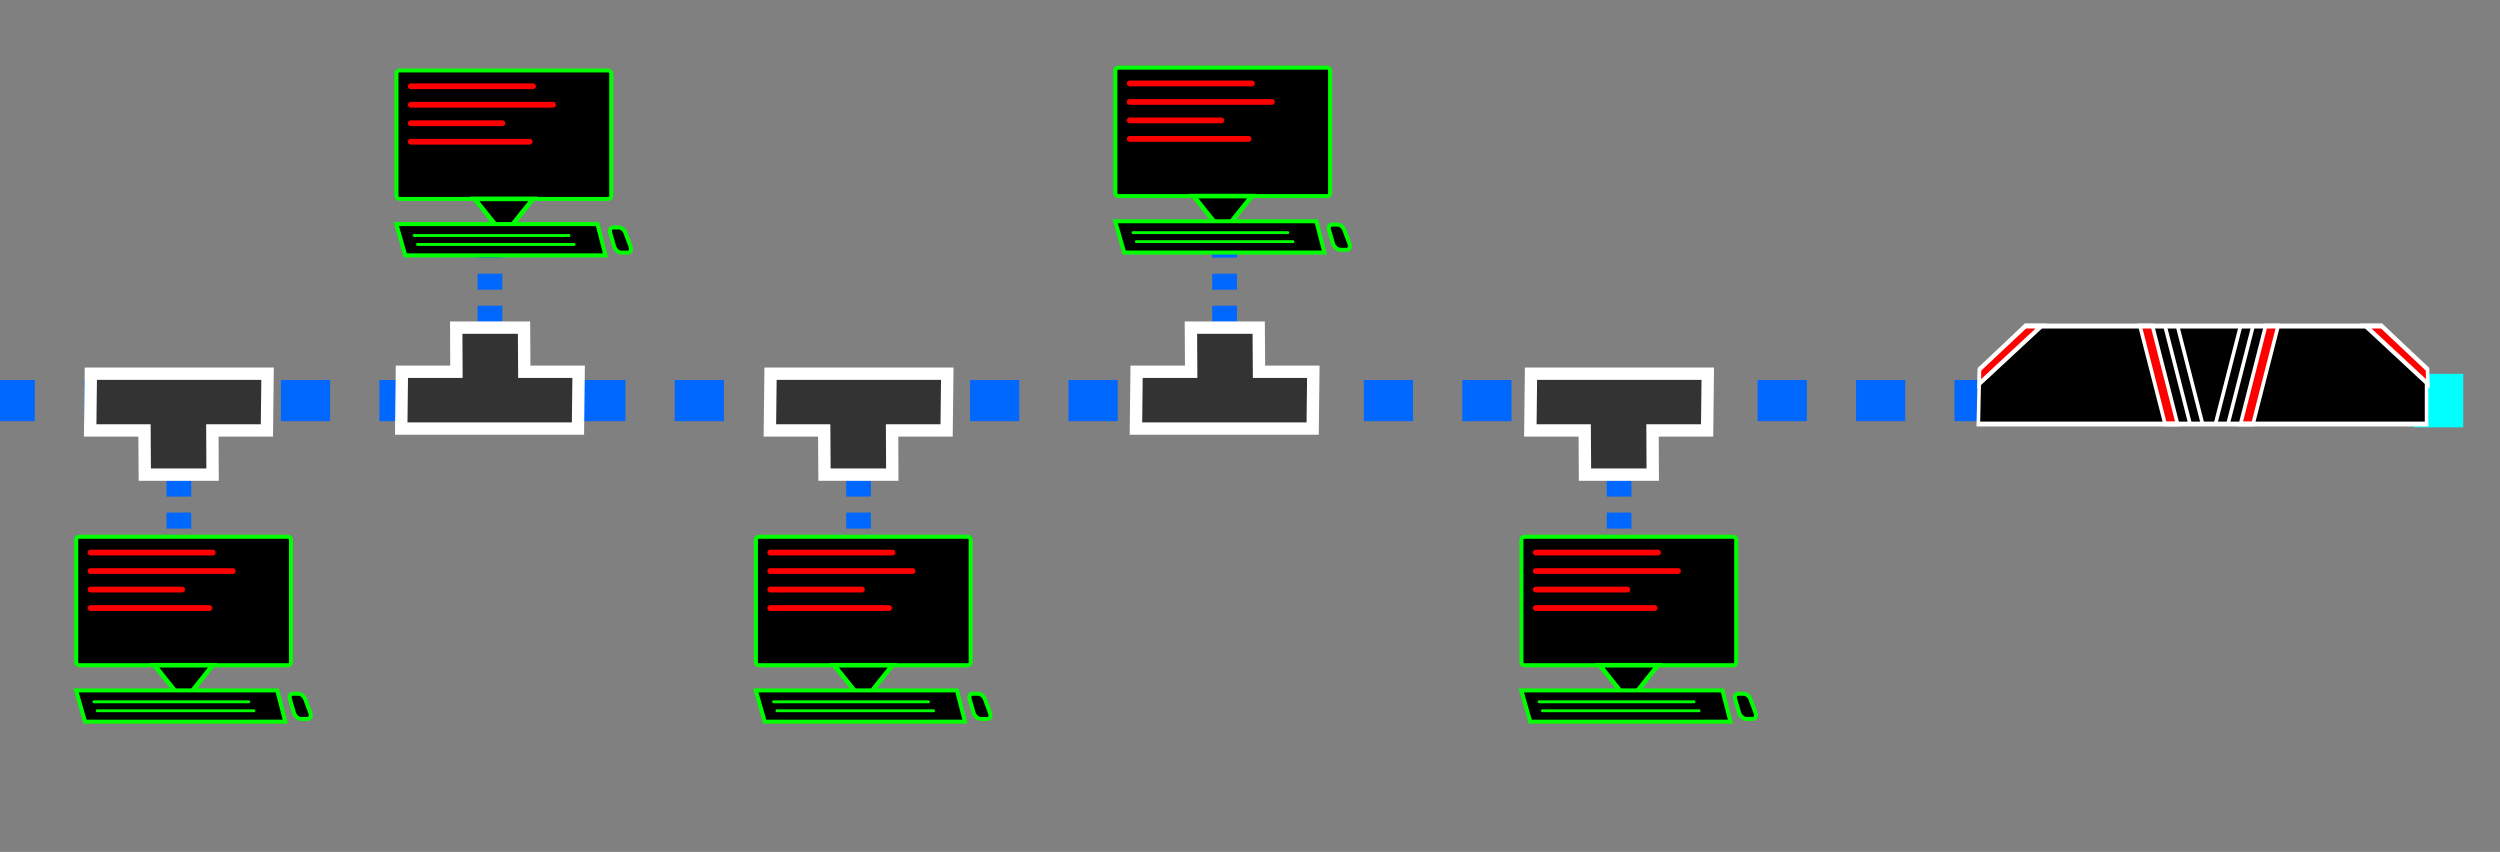 <svg xmlns="http://www.w3.org/2000/svg" xmlns:xlink="http://www.w3.org/1999/xlink" viewBox="0 0 607.43 207">
  <rect x="0" y="0" width="607.43" height="207" fill="#808080" stroke="none"/>
  <defs>
    <style>
      .cls-1, .cls-2, .cls-3, .cls-5 {
        stroke: lime;
      }

      .cls-1, .cls-10, .cls-11, .cls-12, .cls-13, .cls-14, .cls-2, .cls-3, .cls-4, .cls-5, .cls-6, .cls-7, .cls-8, .cls-9 {
        stroke-miterlimit: 10;
      }

      .cls-1, .cls-3 {
        stroke-width: 7px;
      }

      .cls-2 {
        stroke-width: 8px;
      }

      .cls-3, .cls-4, .cls-5 {
        stroke-linecap: round;
      }

      .cls-10, .cls-11, .cls-12, .cls-13, .cls-4, .cls-5, .cls-8, .cls-9 {
        fill: none;
      }

      .cls-4 {
        stroke: red;
      }

      .cls-10, .cls-4, .cls-9 {
        stroke-width: 10px;
      }

      .cls-5 {
        stroke-width: 5px;
      }

      .cls-14, .cls-6, .cls-7, .cls-8 {
        stroke: #fff;
      }

      .cls-7 {
        fill: red;
      }

      .cls-10, .cls-12, .cls-13, .cls-9 {
        stroke: #0068ff;
      }

      .cls-10 {
        stroke-dasharray: 11.96 11.96;
      }

      .cls-11 {
        stroke: aqua;
        stroke-width: 13px;
        stroke-dasharray: 12;
      }

      .cls-12, .cls-13 {
        stroke-width: 6px;
      }

      .cls-13 {
        stroke-dasharray: 3.89 3.89;
      }

      .cls-14 {
        fill: #333;
        stroke-width: 3px;
      }
    </style>
    <symbol id="Router" data-name="Router" viewBox="0 0 126.58 21">
      <polyline class="cls-6" points="125.7 10 125.7 9.45 113.14 0.5 13.68 0.5 0.84 9.51 0.52 20.5 125.7 20.5 125.7 18 125.7 11.46"/>
      <polygon class="cls-7" points="18.12 0.5 0.76 12.29 0.84 9.32 13.68 0.5 18.12 0.5"/>
      <polygon class="cls-7" points="108.69 0.5 126.06 12.29 125.97 9.32 113.14 0.5 108.69 0.5"/>
      <line class="cls-8" x1="56.15" y1="0.5" x2="63.14" y2="20.47"/>
      <line class="cls-8" x1="52.66" y1="0.5" x2="59.65" y2="20.47"/>
      <polygon class="cls-7" points="52.66 20.47 45.67 0.5 49.16 0.5 56.15 20.47 52.66 20.47"/>
      <line class="cls-8" x1="73.75" y1="0.5" x2="66.75" y2="20.47"/>
      <line class="cls-8" x1="77.24" y1="0.5" x2="70.25" y2="20.47"/>
      <polygon class="cls-7" points="77.24 20.47 84.23 0.5 80.74 0.5 73.75 20.47 77.24 20.47"/>
    </symbol>
    <symbol id="DarkComp" data-name="DarkComp" viewBox="0 0 415.48 327.89">
      <rect class="cls-1" x="4.91" y="3.5" width="372.75" height="222.94" rx="5" ry="5"/>
      <polygon class="cls-2" points="191.28 289.7 140.69 226.44 241.87 226.44 191.28 289.7"/>
      <polygon class="cls-3" points="367.73 324.39 20.27 324.39 4.65 270.13 353.79 270.13 367.73 324.39"/>
      <path class="cls-1" d="M406,319.7l-11-.08c-5.13,0-10.74-5.14-12.48-11.2l-6.79-23.65c-1.44-5,1-8.94,5.51-8.89l9.56.11c4.45.05,9.54,4,11.42,9.06l8.85,23.61C413.37,314.71,411.12,319.74,406,319.7Z"/>
      <line class="cls-4" x1="29.76" y1="30.92" x2="241.93" y2="30.92"/>
      <line class="cls-4" x1="29.76" y1="63.02" x2="276.7" y2="63.02"/>
      <line class="cls-4" x1="29.76" y1="95.11" x2="188.89" y2="95.11"/>
      <line class="cls-4" x1="29.76" y1="127.2" x2="236.14" y2="127.2"/>
      <line class="cls-5" x1="35.55" y1="289.9" x2="304.33" y2="289.9"/>
      <line class="cls-5" x1="41.35" y1="305.5" x2="313.25" y2="305.5"/>
    </symbol>
  </defs>
  <title>BusTopology</title>
  <g id="Wires">
    <g>
      <line class="cls-9" x1="480.89" y1="97.33" x2="474.89" y2="97.33"/>
      <line class="cls-10" x1="462.93" y1="97.33" x2="-9.59" y2="97.33"/>
    </g>
    <line class="cls-11" x1="670.5" y1="97.33" x2="585.17" y2="97.33"/>
  </g>
  <g id="TJunc">
    <g>
      <g>
        <line class="cls-12" x1="119.04" y1="60.6" x2="119.04" y2="62.6"/>
        <line class="cls-13" x1="119.04" y1="66.5" x2="119.04" y2="87.92"/>
        <line class="cls-12" x1="119.04" y1="89.87" x2="119.04" y2="91.87"/>
      </g>
      <polygon class="cls-14" points="140.43 104.13 97.49 104.13 97.65 90.33 110.9 90.33 110.85 79.61 127.32 79.61 127.39 90.33 140.59 90.33 140.43 104.13"/>
    </g>
    <g>
      <g>
        <line class="cls-12" x1="297.55" y1="60.6" x2="297.55" y2="62.6"/>
        <line class="cls-13" x1="297.55" y1="66.5" x2="297.55" y2="87.92"/>
        <line class="cls-12" x1="297.55" y1="89.87" x2="297.55" y2="91.87"/>
      </g>
      <polygon class="cls-14" points="318.94 104.13 276 104.13 276.16 90.33 289.42 90.33 289.36 79.61 305.83 79.61 305.9 90.33 319.1 90.33 318.94 104.13"/>
    </g>
    <g>
      <g>
        <line class="cls-12" x1="43.46" y1="134.32" x2="43.46" y2="132.32"/>
        <line class="cls-13" x1="43.46" y1="128.43" x2="43.46" y2="107.01"/>
        <line class="cls-12" x1="43.46" y1="105.06" x2="43.46" y2="103.06"/>
      </g>
      <polygon class="cls-14" points="22.07 90.8 65.01 90.8 64.85 104.59 51.6 104.59 51.65 115.32 35.18 115.32 35.11 104.59 21.91 104.59 22.07 90.8"/>
    </g>
    <g>
      <g>
        <line class="cls-12" x1="208.61" y1="134.32" x2="208.61" y2="132.32"/>
        <line class="cls-13" x1="208.61" y1="128.43" x2="208.61" y2="107.01"/>
        <line class="cls-12" x1="208.61" y1="105.06" x2="208.61" y2="103.06"/>
      </g>
      <polygon class="cls-14" points="187.22 90.8 230.16 90.8 230 104.59 216.75 104.59 216.8 115.32 200.33 115.32 200.26 104.59 187.06 104.59 187.22 90.8"/>
    </g>
    <g>
      <g>
        <line class="cls-12" x1="393.39" y1="134.32" x2="393.39" y2="132.32"/>
        <line class="cls-13" x1="393.39" y1="128.43" x2="393.39" y2="107.01"/>
        <line class="cls-12" x1="393.39" y1="105.06" x2="393.39" y2="103.06"/>
      </g>
      <polygon class="cls-14" points="371.99 90.8 414.94 90.8 414.78 104.59 401.52 104.59 401.57 115.32 385.11 115.32 385.04 104.59 371.83 104.59 371.99 90.8"/>
    </g>
  </g>
  <g id="Layer_1" data-name="Layer 1">
    <use id="Router-3" data-name="Router" width="126.58" height="21" transform="translate(480.23 78.63) scale(0.87 1.19)" xlink:href="#Router"/>
  </g>
  <g id="Layer_3" data-name="Layer 3">
    <use width="415.48" height="327.89" transform="translate(95.64 16.63) scale(0.14)" xlink:href="#DarkComp"/>
    <use width="415.48" height="327.89" transform="translate(182.98 129.93) scale(0.14)" xlink:href="#DarkComp"/>
    <use width="415.48" height="327.89" transform="translate(17.83 129.93) scale(0.14)" xlink:href="#DarkComp"/>
    <use width="415.48" height="327.89" transform="translate(270.31 15.94) scale(0.14)" xlink:href="#DarkComp"/>
    <use width="415.48" height="327.89" transform="translate(368.98 129.93) scale(0.14)" xlink:href="#DarkComp"/>
  </g>
</svg>
